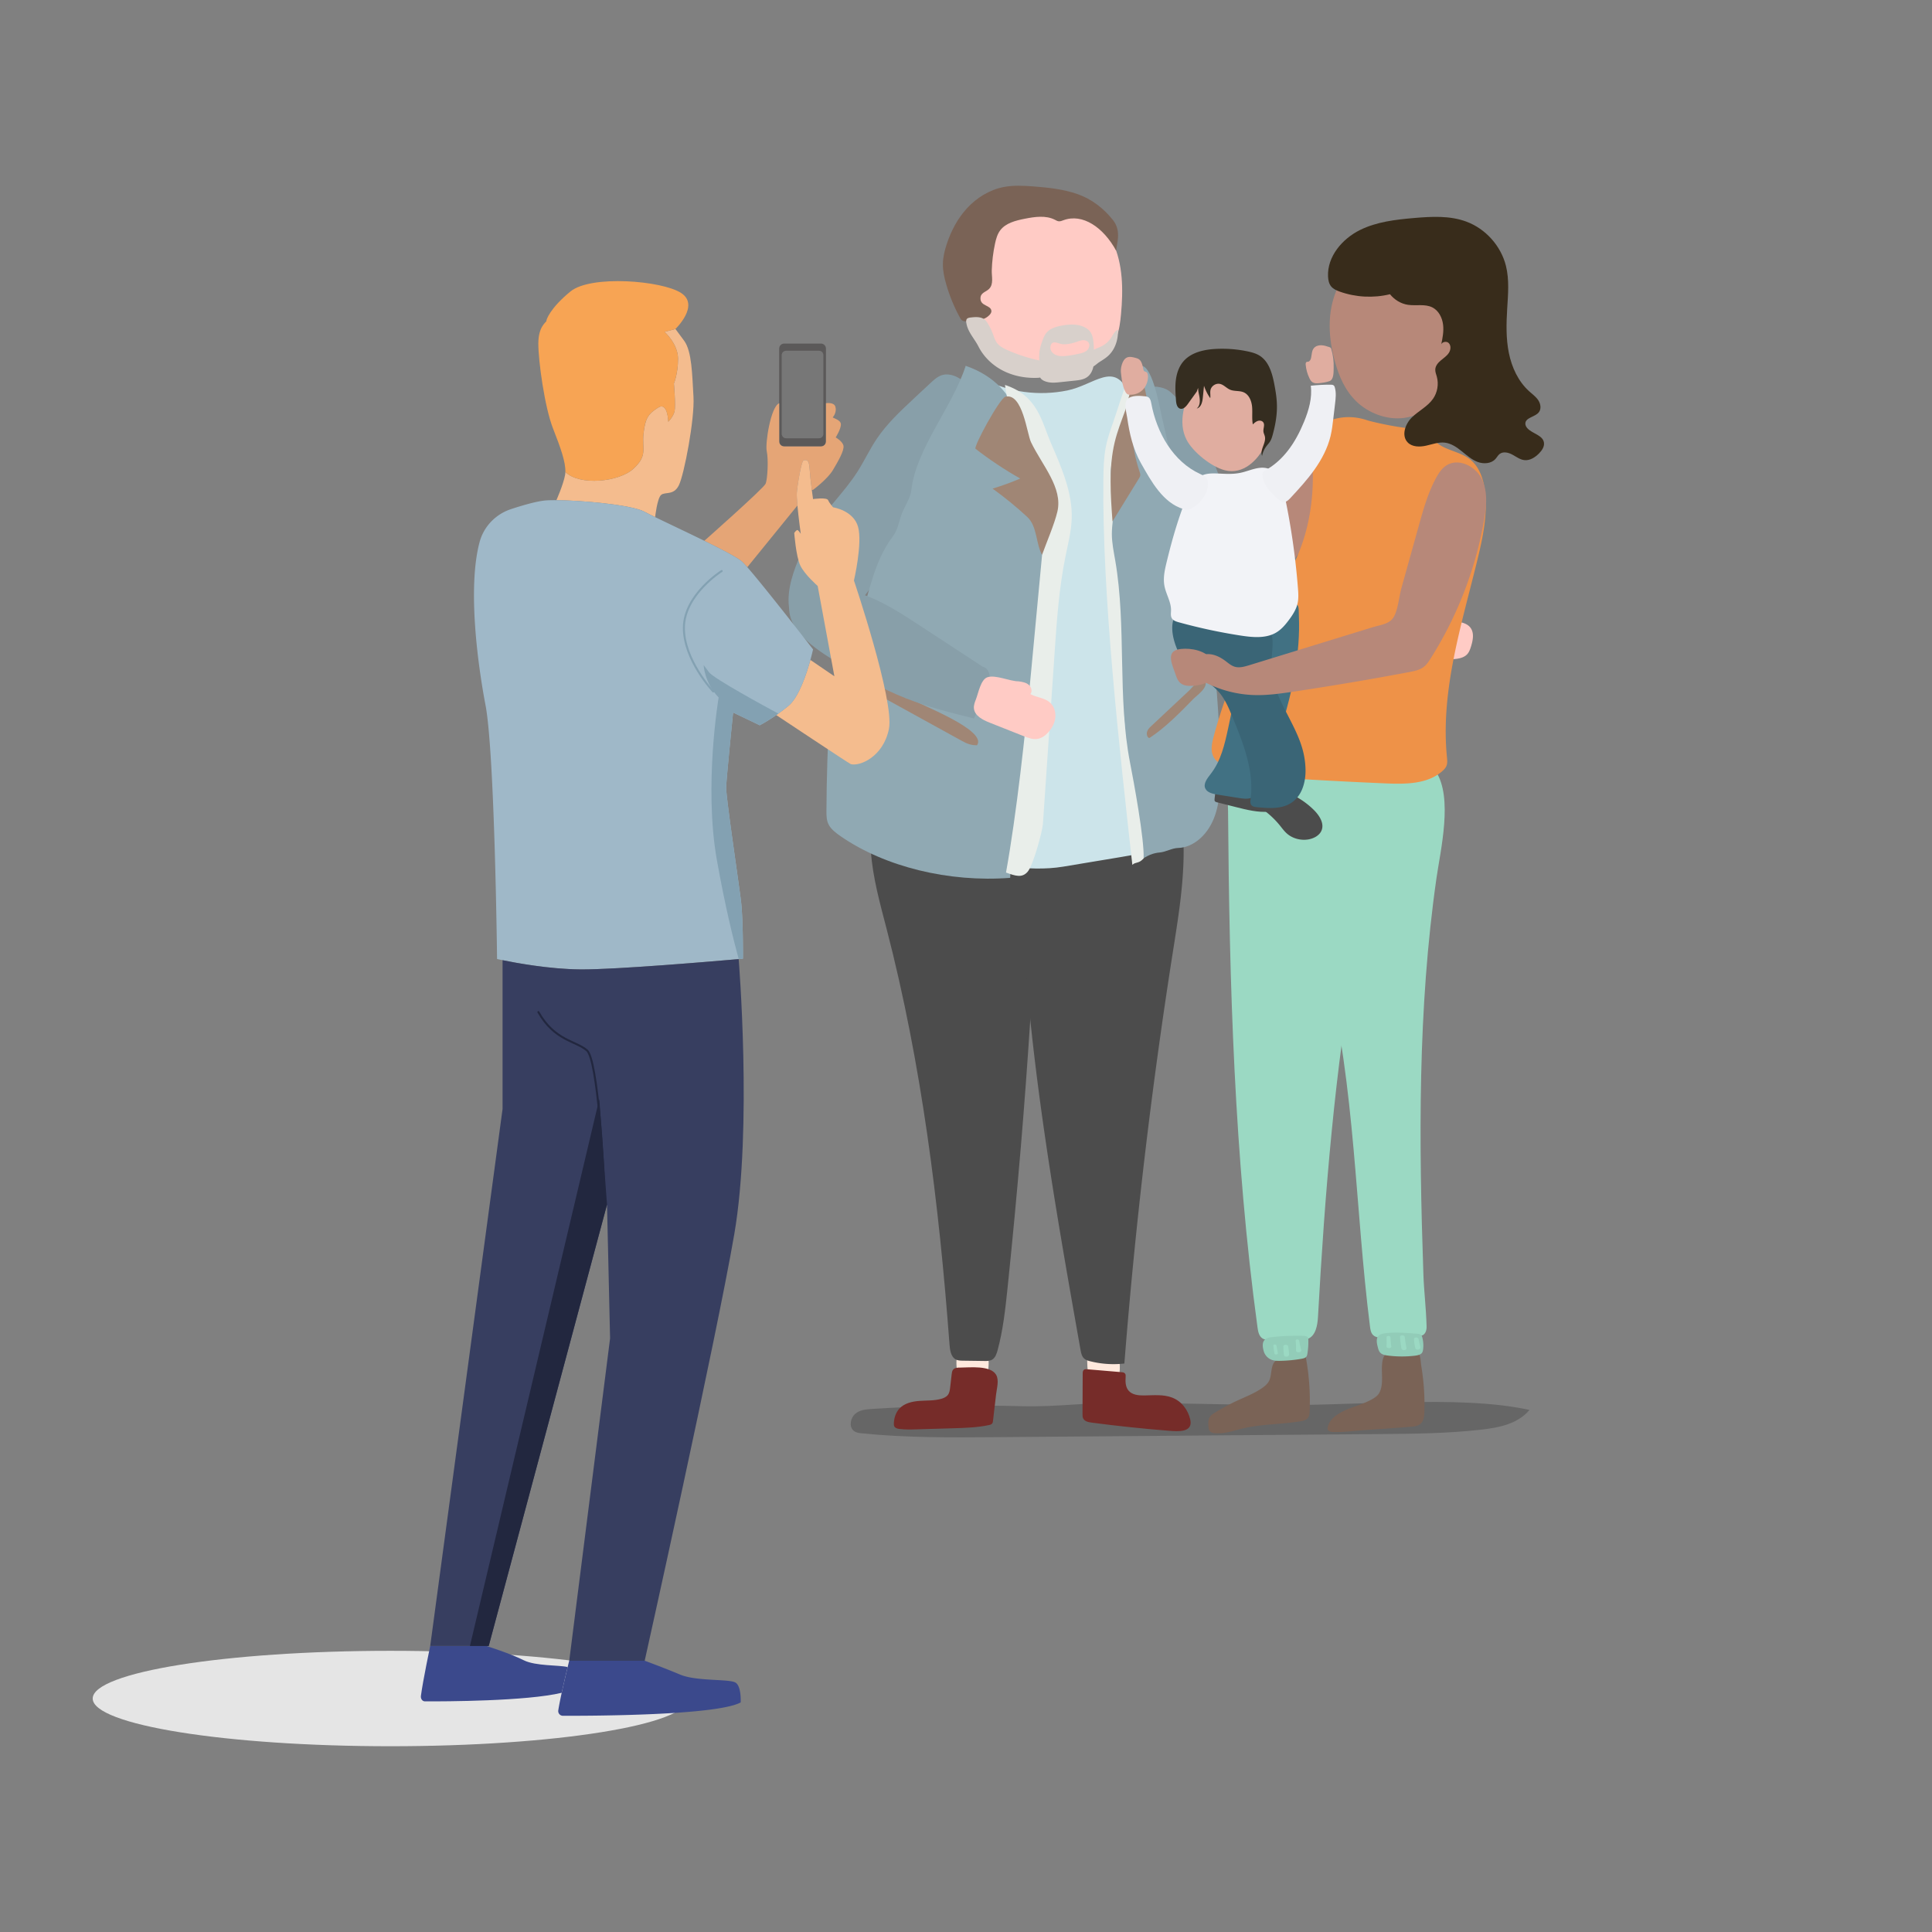 <svg xmlns="http://www.w3.org/2000/svg" id="Layer_1" enable-background="new 0 0 720 720" viewBox="0 0 720 720">
  <rect x="0" y="0" width="720" height="720" fill="#808080" stroke="none"/>
  <style>
    .st4{fill:#889fa9}.st5{fill:#ffe9dd}.st6{fill:#4c4c4c}.st8{fill:#90a9b3}.st9{fill:#ffcbc5}.st10{fill:#e9eeea}.st11{fill:#a08675}.st12{fill:#762c29}.st13{fill:#7a6356}.st15{fill:#9bd9c3}.st16{fill:#b78879}.st20{fill:#e0ada0}.st22{fill:#92ccb8}.st24{fill:#eff0f4}.st29{fill:#3b498c}.st30{fill:#f4bc8e}
  </style>
  <defs>
    <filter id="Adobe_OpacityMaskFilter" width="252.96" height="13.2" x="317.05" y="522.47" filterUnits="userSpaceOnUse">
      <feFlood flood-color="#fff" flood-opacity="1" result="back"/>
      <feBlend in="SourceGraphic" in2="back"/>
    </filter>
  </defs>
  <mask id="SVGID_1_" width="252.96" height="13.2" x="317.05" y="522.47" maskUnits="userSpaceOnUse">
    <g filter="url(#Adobe_OpacityMaskFilter)">
      <defs>
        <filter id="Adobe_OpacityMaskFilter_1_" width="252.96" height="13.2" x="317.05" y="522.47" filterUnits="userSpaceOnUse">
          <feFlood flood-color="#fff" flood-opacity="1" result="back"/>
          <feBlend in="SourceGraphic" in2="back"/>
        </filter>
      </defs>
      <linearGradient id="SVGID_2_" x1="317.045" x2="570.008" y1="529.064" y2="529.064" gradientUnits="userSpaceOnUse">
        <stop offset="0" stop-color="#fff"/>
        <stop offset="1"/>
      </linearGradient>
      <path fill="url(#SVGID_2_)" d="M324.87 525.08c-2.15.14-4.43.34-6.14 1.79-1.71 1.44-2.39 4.6-.78 6.17.86.83 2.07 1 3.21 1.11 16.54 1.7 33.18 1.57 49.79 1.44l70.66-.57c24.09-.19 48.19-.39 72.28-.58 12.82-.1 25.66-.21 38.41-1.68 6.41-.74 13.31-2.11 17.71-7.32-26.74-5.83-66.35-1.22-99.53-1.83-16.7-.31-33.39-.62-50.09-.92-13.36-.25-26.34 1.73-39.6 1.36-18.64-.51-37.3-.17-55.92 1.03z" mask="url(#SVGID_1_)"/>
    </g>
  </mask>
  <linearGradient id="SVGID_3_" x1="317.045" x2="570.008" y1="529.064" y2="529.064" gradientUnits="userSpaceOnUse">
    <stop offset="0"/>
    <stop offset="1"/>
  </linearGradient>
  <path fill="url(#SVGID_3_)" d="M324.87 525.08c-2.15.14-4.43.34-6.14 1.79-1.71 1.44-2.39 4.6-.78 6.17.86.83 2.07 1 3.21 1.11 16.54 1.7 33.18 1.57 49.79 1.44l70.66-.57c24.09-.19 48.19-.39 72.28-.58 12.82-.1 25.66-.21 38.41-1.68 6.41-.74 13.31-2.11 17.71-7.32-26.74-5.83-66.35-1.22-99.53-1.83-16.7-.31-33.39-.62-50.09-.92-13.36-.25-26.34 1.73-39.6 1.36-18.64-.51-37.3-.17-55.92 1.03z" opacity=".2"/>
  <path d="M436.23 146.12c13.14 11.81 16.95 30.48 24.14 46.62 2.87 6.44 6.36 12.58 9.84 18.7 1.49 2.62 3.03 5.3 5.39 7.17 2.22 1.77 4.99 2.69 7.74 3.4 8.35 2.17 6.86 1.4 15.47 1.97 11.18.73 2.85.02 14.03.76 1.29.08 2.62.18 3.79.75 2.01.99 3.13 3.28 3.33 5.52.2 2.24-2.06 8.46-2.62 10.64-.24.94-.52 1.95-1.28 2.56-.67.55-1.57.67-2.43.76-4.56.45-9.15.34-13.72.16-26.91-1-24.07-1.14-50.56-5.94-1.93-.35-2.22-4.73-3.87-5.8-1.97-1.28-3.22-3.39-4.27-5.49-5.85-11.74-7.28-25.1-10.29-37.87-1.94-8.24-4.56-16.31-7.18-24.37-1.38-4.25-5.99-12.6-3.58-17.1 2.67-4.99 12.24-5.88 16.07-2.44z" class="st4"/>
  <path d="M368.08 512.86c0 .21-.01.43-.13.6-.18.25-.52.3-.82.33-3.14.26-6.33-.05-9.36-.9-.22-.06-.45-.13-.62-.3-.18-.18-.25-.45-.3-.7-.5-2.37-.55-4.83-.14-7.21.04-.21.08-.44.24-.58.17-.16.43-.18.67-.19 2.43-.1 7.56-.78 9.72.5 1.91 1.12.79 6.46.74 8.45zM417.05 513.09c-.02.21-.06.45-.21.6-.19.2-.49.22-.76.22-3.12.07-6.24.09-9.35.06-.26 0-.55-.01-.76-.17-.26-.2-.33-.55-.37-.87-.33-2.39-.47-4.8-.42-7.22 2.96.05 5.92.11 8.88.16 2.01.04 2.63-.19 3.08 1.68.4 1.68.11 3.85-.09 5.54z" class="st5"/>
  <path d="M375.47 480.14c-.81 7.72-1.65 15.49-3.66 22.92-.36 1.33-.82 2.75-1.85 3.5-.89.65-2.02.66-3.07.64-2.7-.04-5.4-.07-8.1-.11-.97-.01-1.99-.04-2.84-.59-1.62-1.05-1.96-3.51-2.11-5.64-3.88-52.14-10.37-104.25-23.36-154.43-2.49-9.63-5.24-19.29-5.94-29.3-.7-10.01.88-20.62 6.26-28.57 7.5-11.06 20.66-14.8 32.9-15.58 6.22-.4 12.53-.21 18.62 1.36 7.13 1.83 6.2 4.97 5.98 12.74-.45 15.57-1.03 31.14-1.76 46.7-1.46 31.12-3.48 62.21-6.07 93.23-1.5 17.73-3.16 35.44-5 53.13z" class="st6"/>
  <path d="M402.66 502.94c.2 1.11.43 2.3 1.13 3.1.65.75 1.59 1.04 2.49 1.26a35.76 35.76 0 0 0 12.74.85c4.04-51.3 10.06-102.4 18.03-153.1 1.97-12.53 4.07-25.12 4.06-37.85 0-12.73-2.25-25.77-8.34-36.44-4.85-8.49-12.01-15.16-20.11-19.32-8.22-4.22-29.35-8.26-30.78 6.39-1.81 18.5-2 37.4-1.59 55.99.87 38.66 5.53 77.07 11.47 115.09 3.35 21.41 7.12 42.72 10.9 64.03z" class="st6"/>
  <path d="M351.14 139.77c-1.69.49-3.05 1.74-4.34 2.94l-6.24 5.82c-5.01 4.68-10.07 9.41-13.88 15.1-2.58 3.85-4.54 8.08-7.02 11.99-4.94 7.78-11.86 14.15-16.71 21.98-2.17 3.5-3.91 7.25-5.46 11.07-2.61 6.4-4.75 13.47-2.96 20.15.87 3.24 2.97 6.47 6.22 7.31 2.28.59 4.69-.11 6.82-1.1 5.78-2.69 10.3-7.48 14.25-12.49 16.64-21.1 25.23-46.95 36.94-70.82 1.28-2.61 3.41-5.24 1.61-8.01-1.78-2.74-5.99-4.89-9.23-3.94z" class="st4"/>
  <path fill="#cce4ea" d="M366.7 141.29c-1.65-.87-3.73-1.84-5.26-.75-.73.52-1.04 1.42-1.45 2.22-24.97 48.89-13.98 42.42-27.32 74.52-2.81 6.76-7.66 39.52-9.39 46.64-3.24 13.31-2.56 21.06-1.86 34.74.11 2.22.25 4.51 1.25 6.49 1.1 2.16 3.1 3.7 5.13 5.02 11.59 7.58 13.36 10.6 27.2 10.9 13.84.29 27.6 4.17 41.26 1.9 7.18-1.2 14.37-2.39 21.55-3.59 10.1-1.68 21.16-3.91 27.47-11.96 2.92-3.72 4.48-8.32 5.59-12.92 6.25-25.73.11-52.73-7.17-78.19-6.68-23.36-13.62-47.33-23.1-69.74-5.19-12.25-12.75-3.11-22.87-1.05-10.42 2.11-21.6.76-31.03-4.23z"/>
  <path d="M416.19 160.74c-1.11 3.43-2.22 6.89-2.8 10.55-.59 3.73-.61 7.57-.58 11.38.15 17.73 1.36 35.44 3.63 52.9.87 6.71.83 13.43 1.01 20.25.11 4.19.99 8.4 1.54 12.53.62 4.63-.34 12.39.69 16.89 2.82 12.26 2.12 23.55 4.75 35.89 3.08-2.51 5.55-3.24 7.81-3.44 2.25-.2 4.53-1.62 6.79-1.68 5.45-.14 10.73-4.49 13.33-10.97 2.5-6.22 2.53-13.66 2.38-20.74-.37-17.27-1.47-34.58-4.41-51.4-1.36-7.8-3.12-15.47-4.87-23.12l-12.48-54.46c-.88-3.83-3.83-21.16-8.56-18.74-1.88.96-3.34 9.04-4.11 11.43-1.38 4.23-2.75 8.48-4.12 12.73z" class="st8"/>
  <path d="M414.63 90.12c3.93 8.31 3.98 17.9 3.13 27.06-.27 2.89-.63 5.81-1.68 8.51-3.6 9.23-14.31 13.66-24.19 14.43-4.69.36-9.51.11-13.94-1.47-6.29-2.24-11.46-7.07-14.89-12.79-3.44-5.72-5.26-12.29-6.16-18.91-.68-4.98-.84-10.16.75-14.93 2.41-7.24 8.73-12.76 15.89-15.41 14.76-5.46 33.86-1.79 41.09 13.51z" class="st9"/>
  <path d="M414.99 156.95c-1.13 3.18-2.27 6.38-2.92 9.8-.73 3.82-.82 7.79-.87 11.73-.53 43.05 6.06 101.26 10.79 143.83 1.24-1.21 2.36-.33 4.2-2.4.35-6.88-3.72-28.9-5.03-35.57-4.8-24.46-1.3-50.75-5.53-75.4-.56-3.28-1.27-6.57-1.27-9.94 0-3.46.73-6.87.71-10.33-.03-4.63-1.41-9.17-1.07-13.78.34-4.59 2.32-8.59 3.84-12.72 1.82-4.93 5.83-17.4 3.51-22.62-2.65 5.09-4.35 11.76-6.36 17.4z" class="st10"/>
  <path d="M429.54 157.58c-2.56.91-5.12 1.83-7.68 2.74.2 5.34 1.17 10.63 2.84 15.49.14.42.3.86.25 1.32-.04.43-.26.79-.46 1.12-3.3 5.35-6.59 10.71-9.89 16.06-.73-9.87-1.44-20.08.82-29.52.96-4.03 2.44-7.76 3.82-11.54 1-2.72 1.93-8.78 3.43-10.73 5.21-6.78 4.7 15.84 6.87 15.06z" class="st11"/>
  <path d="M359.88 136.34c-4.88 15.33-18.55 30.78-20.26 46.45-.31 2.82-2.68 6.22-3.66 8.96-1.14 3.2-1.23 5.46-3.39 8.38-7.08 9.55-8.44 20.65-12.2 31.12-2.1 5.84-4.97 11.52-7 17.37-3.96 11.41-4.66 23.26-5.04 35.01-.2 6.19-.31 12.38-.34 18.57-.01 1.8 0 3.65.94 5.32.92 1.62 2.64 2.94 4.4 4.16 16.52 11.39 40.28 17.21 63.12 15.47.14-3.05.47-6.12 1.45-9.09.83-2.53 2.12-4.97 2.95-7.5 1.21-3.68 1.44-7.49 1.66-11.27.72-12.26 1.43-24.52 2.15-36.78.84-14.4 1.69-28.83 4.56-43.1.81-4.03 1.78-8.06 1.63-12.13-.12-3.29-.98-6.54-1.38-9.82-.77-6.27.12-12.64-1.29-18.85-1.83-8.06-7.42-15.39-9.25-23.44-1.72-7.53-8.31-15.21-19.05-18.83z" class="st8"/>
  <path d="M391.78 165.41c3.93 9.05 7.91 18.3 7.62 27.78-.14 4.72-1.35 9.38-2.3 14.05-2.44 11.92-3.26 23.97-4.08 36L388.67 307c-.19 2.84-3.61 15.42-5.68 17.85-2.07 2.43-4.53 1.61-8.08.32 3.98-22.13 7.17-51.58 9.26-73.85l5.31-56.5c.28-2.97.56-5.96.02-8.91-.69-3.78-2.69-7.37-4.43-10.97-4.78-9.91-9.14-21.05-10.54-31.49 12.32 4.1 13.58 13.5 17.25 21.96z" class="st10"/>
  <path d="M363.56 167.25c5.13 4 10.7 7.71 16.65 11.09-3.3 1.42-6.75 2.67-10.3 3.75 4.62 3.33 8.94 6.87 12.95 10.59 3.76 3.49 3.18 10.19 5.5 14.06 1.78-4.95 4.57-11.34 5.69-16.05 2.13-8.95-5.72-17.33-9.83-25.92-1.52-3.18-3.08-18.37-9.49-16.95-2.13.47-12.05 18.75-11.17 19.43zM428.91 270.7c-.6.57-1.24 1.2-1.47 2.14-.23.94.22 2.23.95 2.18 5.91-3.87 11.19-9.27 16.43-14.63 1.21-1.24 5.73-4.28 4.22-6.75-1.25-2.04-4.7 2.6-5.74 3.57-4.8 4.5-9.6 8.99-14.39 13.49zM338.57 260.13c-2.39-1.28-4.79-2.57-6.9-4.09-2.44-1.75-4.81-3.93-8.25-4.27.48 1.08-.84 2.16-.82 3.3.02 1.2 1.47 2.1 2.8 2.83 10.99 6.05 21.98 12.1 32.96 18.15 1.79.99 3.45 1.75 5.76 1.68 3.82-5.54-20.01-14.63-25.55-17.6z" class="st11"/>
  <path d="M295.14 223.57c1.54-2.49 4.57-3.61 7.45-4.12 7.18-1.27 14.64.22 21.39 3s12.9 6.8 19 10.8c6.38 4.17 12.75 8.34 19.13 12.52l4.12 2.71c1.51.28 2.49 1.89 2.57 3.43.08 1.54-.52 3.02-1.1 4.44-1.57 3.8-3.14 7.61-4.7 11.41-8.53-2.12-17.09-4.26-25.28-7.47-9.19-3.61-17.8-8.56-26.21-13.74-5.21-3.21-10.46-6.62-14.22-11.44-2.57-3.3-4.34-8-2.15-11.54z" class="st4"/>
  <path d="M379.53 253.91c1.33.18 2.72.39 3.77 1.23 1.05.83 1.55 2.51.68 3.53 2.31 1.26 5.22 1.35 7.22 3.06 1.56 1.33 2.27 3.49 2.1 5.54-.17 2.04-1.16 3.96-2.51 5.5-1.1 1.26-2.51 2.34-4.16 2.6-1.75.28-3.5-.39-5.15-1.04-4.25-1.68-8.49-3.37-12.74-5.05-2.57-1.02-5.54-2.55-5.79-5.31-.1-1.16.33-2.29.76-3.38.87-2.21 1.76-7.27 4.19-8.17 3.02-1.1 8.42 1.49 11.63 1.49z" class="st9"/>
  <path d="M436.82 520.84c-3.29-1.26-6.94-.84-10.46-.8-2.09.03-4.45-.21-5.79-1.81-1.13-1.35-1.21-3.27-1.08-5.02.03-.46.06-.98-.23-1.34-.31-.4-.88-.47-1.38-.51l-12.74-1.08c-.41-.03-.85-.06-1.18.18-.43.31-.47.93-.47 1.46-.03 5-.05 9.99-.07 14.99 0 .58 0 1.18.25 1.7.54 1.1 1.95 1.4 3.17 1.56 9.56 1.26 19.15 2.27 28.75 3.03 3.45.28 9.03.71 8-4.09-.8-3.67-3.23-6.91-6.77-8.27zM357.9 509.66c-.99-.02-2.14.03-2.74.82-.35.45-.42 1.05-.49 1.62l-.57 4.92c-.11.98-.25 2.02-.84 2.81-.59.78-1.54 1.2-2.48 1.47-2.64.75-5.44.58-8.18.78-2.74.2-5.64.89-7.48 2.93-1.33 1.47-1.94 3.48-2 5.46-.01.38 0 .79.18 1.13.35.64 1.17.84 1.89.93 2.19.27 4.4.21 6.61.14 4.51-.13 9.02-.27 13.53-.4 4.42-.13 8.87-.26 13.2-1.18.46-.1.97-.23 1.25-.62.2-.27.24-.62.28-.95.39-3.31.77-6.62 1.16-9.93.25-2.17 1.2-5.25-.02-7.29-2.16-3.58-9.9-2.64-13.3-2.64z" class="st12"/>
  <path d="M514.61 241.7c-.05.37-.09.77.12 1.07.2.27.55.38.87.47a78.84 78.84 0 0 0 25.86 2.42c1.97-.14 4.13-.46 5.42-1.96.66-.77 1-1.75 1.3-2.71.74-2.34 1.29-5.12-.19-7.07-1.06-1.4-2.9-1.97-4.65-2.19-1.75-.22-3.55-.19-5.21-.77-.44-.15-.9-.38-1.14-.78-.19-.33-.2-.74-.34-1.09-.45-1.16-1.98-1.37-3.23-1.39-3.95-.07-7.89-.13-11.84-.2-3.62-.06-3.35 1.82-4.31 4.49-1.13 3.18-2.16 6.32-2.66 9.71z" class="st9"/>
  <path d="M370.82 90.77c.38-1.75.86-3.53 1.96-4.97 2.05-2.69 5.72-3.61 9.11-4.28 3.75-.74 7.86-1.35 11.24.38.45.23.89.5 1.39.56.61.08 1.21-.17 1.79-.39 7.09-2.63 14.85 2.56 19.67 11.39-.05-2.02 2.22-7.13-1.19-11.43s-7.89-7.83-13.18-9.68c-5.29-1.85-10.95-2.46-16.55-2.88-3.71-.28-7.48-.47-11.12.25-5.24 1.05-9.96 3.99-13.52 7.84-3.56 3.85-6.02 8.57-7.63 13.5-.78 2.38-1.37 4.84-1.4 7.33-.03 2.51.51 5.01 1.2 7.43 1.24 4.35 2.97 8.57 5.15 12.55.21.38.43.76.78 1.02.5.35 1.16.37 1.78.37 3.04.01 6.44-.24 8.49-2.41.4-.43.75-.98.67-1.55-.28-2.1-3.9-1.69-4.06-4.36-.14-2.41 1.87-2.47 3.2-3.78 1.77-1.75.94-4.55 1-6.86.1-3.35.51-6.72 1.22-10.03z" class="st13"/>
  <path fill="#d8d0cb" d="M414.19 125.72a9.328 9.328 0 0 1-3.79 3.39c-.89.43-1.87.74-2.72 1.24-.05-.88-.07-1.77-.16-2.64-.14-1.39-.36-2.84-1.16-3.99-.55-.78-1.34-1.36-2.19-1.78-2.64-1.31-5.76-1.12-8.65-.57-2.06.4-4.22 1.05-5.55 2.66-.66.8-1.06 1.78-1.42 2.75-.47 1.25-.89 2.53-1.1 3.85-.2 1.22-.19 2.46-.15 3.69-4.08-.87-8.07-2.16-11.88-3.86-1.41-.63-2.84-1.35-3.79-2.56-.81-1.04-1.19-2.33-1.65-3.56-.47-1.24-1.04-2.43-1.71-3.57-.33-.57-.7-1.14-1.2-1.57-1.29-1.12-3.13-1.1-4.73-.94-1.83.18-2.52.34-2.17 2.33.57 3.22 3.04 5.7 4.47 8.54 1.99 3.95 5.38 7.14 9.34 9.11 3.96 1.98 8.46 2.77 12.88 2.56.26-.01.53-.05.79-.1.57 1.12 2.24 1.63 3.39 1.8 1.39.21 2.8.06 4.2-.09 1.74-.18 3.49-.37 5.23-.55 1.62-.17 3.33-.37 4.66-1.31 1.32-.93 2.01-2.38 2.36-3.98.78-.47 1.58-1.22 2.15-1.59 1.21-.77 2.45-1.51 3.49-2.5 2.55-2.42 3.63-6.09 3.52-9.6-1.2.42-1.77 1.75-2.46 2.84zm-17.03 6.93c-1.08.1-2.2.12-3.24-.21-1.04-.33-1.99-1.06-2.35-2.09-.29-.83-.09-2.27.83-2.65.94-.4 2.59.52 3.6.58 1.81.12 3.61-.32 5.33-.91.74-.25 1.49-.54 2.27-.58.78-.04 1.63.23 2.07.88.61.9.21 2.2-.6 2.92-.81.72-1.91 1-2.97 1.24-1.63.35-3.28.67-4.94.82z"/>
  <g>
    <path d="M472.72 515.01c-.65.99-1.59 1.75-2.57 2.41-2.74 1.86-5.86 3.08-8.87 4.46a80.697 80.697 0 0 0-8.36 4.46c-.83.51-1.68 1.06-2.16 1.91-.58 1.02-.5 2.28-.4 3.45.04.51.09 1.04.37 1.47.45.68 1.34.89 2.15.96 3.46.29 6.83-.96 10.2-1.77 7.06-1.7 14.43-1.49 21.59-2.7 1.01-.17 2.1-.42 2.74-1.22.55-.7.63-1.65.66-2.54.29-6.97-.24-13.97-1.57-20.82-2.18.32-4.37.63-6.55.95-1.31.19-3.11.19-4.28.93-2.45 1.56-1.43 5.73-2.95 8.05zM518.3 504.14c-.54.04-1.09.08-1.56.33-.83.44-1.23 1.4-1.44 2.32-.92 4.1.7 8.74-1.35 12.41-1.6 2.86-9.16 4.82-12.15 6.15-3 1.33-6.2 3.22-6.98 6.4-.08.34-.13.72 0 1.04.26.61 1.03.78 1.69.85 2.75.27 9.76-.54 12.52-.72 5.55-.36 11.1-.76 16.64-1.19 1.32-.1 2.73-.25 3.72-1.12 1.21-1.07 1.39-2.87 1.44-4.49.17-5.68-.22-11.37-1.15-16.97-.37-2.21-.08-5.57-2.73-5.6-2.85-.04-5.8.4-8.65.59z" class="st13"/>
    <path d="M535.33 327.26c-7.01 48.87-6.57 98.33-4.87 147.67.22 6.53.97 11.87 1.19 19.43.05 1.76-.68 3.39-2.44 3.5l-13.31.6c-1.48.09-3.16.11-4.21-.94-.81-.81-1-2.04-1.14-3.18-5.57-44.1-5.45-88.79-16.04-132.12-3.49-14.27-6.08-28.75-7.29-43.39-.45-5.52-.62-11.15.76-16.51 2.35-9.14 9.41-16.93 18.27-20.18 8.03-2.94 23.55-2.66 28.85 5.37 6.44 9.77 1.74 29.24.23 39.75z" class="st15"/>
    <path d="M457.66 302.37c.48 64.3 2.31 128.63 10.98 192.34.21 1.54.55 3.29 1.88 4.1.8.49 1.79.51 2.73.52 2.19.02 8.82-.02 11.01 0 1.02.01 2.08.02 3.04-.34 3.05-1.13 3.7-5.08 3.88-8.32 2.56-46 6.24-91.85 14.31-137.21 1.53-8.57 3.15-17.13 5.18-25.6 2.59-10.82 5.84-21.65 5.82-32.77-.01-2.69-.22-5.45-1.37-7.89-1.06-2.27-2.87-4.12-4.82-5.69-6.67-5.4-15.24-8.04-23.78-8.86-5.78-.56-21.84-2.46-25.89 2.28-4.71 5.53-3.02 20.7-2.97 27.44z" class="st15"/>
    <path d="M452.63 297.76c-.03.28-.05.59.12.82.18.25.53.35.85.43 2.43.61 4.86 1.23 7.29 1.84 3.88.98 7.87 1.95 11.89 1.66 1.28-.09 2.6-.33 3.65-1 1.06-.66 1.8-1.84 1.58-2.98-.25-1.3-1.65-2.2-3.07-2.54-1.42-.34-2.91-.27-4.36-.45-2.94-.36-5.61-1.72-8.42-2.59-2.06-.63-4.42-1.01-6.55-.45-2.69.7-2.73 3-2.98 5.26z" class="st6"/>
    <path d="M471.46 302.28a32.57 32.57 0 0 1 5.49 5.32c.87 1.08 1.68 2.21 2.75 3.13 2.09 1.79 5.16 2.59 7.98 2.08 1.98-.36 3.91-1.42 4.72-3.09 1.28-2.64-.56-5.66-2.7-7.8-3.96-3.96-9.21-6.85-14.92-8.22-.61-.15-1.23-.28-1.85-.24-1.96.1-4.3 2.26-4.67 3.99-.44 2.04 1.68 3.67 3.2 4.83z" class="st6"/>
    <path d="M483.93 170.46a96.999 96.999 0 0 1-15.7 28.35c-2.08 2.6-4.43 5.49-4.15 8.8.35 4.17 5.1 6.93 9.24 6.36 4.15-.57 7.57-3.58 10.08-6.93 4.59-6.15 6.91-13.65 9.15-20.99l2.88-9.45c.86-2.83 1.74-5.79 1.24-8.72-.51-2.97-3.43-6.56-6.77-5.89-3.38.71-5.01 5.73-5.97 8.47z" class="st16"/>
    <path fill="#ee9248" d="M532.37 158.4c-.61 3.55 2.47 6.7 5.71 8.27 3.24 1.57 6.93 2.3 9.76 4.53 3.54 2.8 5.05 7.47 5.58 11.95 1.02 8.52-.79 17.1-2.82 25.44-5.9 24.23-13.81 48.71-11.37 73.53.11 1.13.24 2.31-.2 3.35-.31.73-.87 1.33-1.47 1.86-5.52 4.93-13.73 4.93-21.12 4.62-10.15-.43-20.3-.95-30.44-1.54-9.28-.55-18.68-1.18-27.51-4.11-2.51-.83-5.16-2.03-6.32-4.4-1.12-2.29-.52-5 .14-7.46a194.48 194.48 0 0 1 21.52-50.25c2.98-4.91 6.2-9.7 8.69-14.88 6.57-13.62 7.85-29.35 5.96-44.35-.16-1.24-.32-2.57.22-3.7.43-.91 1.27-1.56 2.11-2.11 5.77-3.83 12.23-4.7 18.65-2.55 2.16.73 22.28 5.46 22.91 1.8z"/>
    <path fill="#417183" d="M470.57 291.81c-.77 2.18-1.79 4.62-4.14 5.5-1.52.57-3.25.32-4.87.06-2.6-.41-5.2-.82-7.8-1.24-1.73-.27-3.7-.7-4.49-2.12-1.04-1.86.65-3.94 1.97-5.65 3.78-4.87 5.14-10.9 6.41-16.74 1.58-7.25 3.16-14.58 2.81-21.96-.23-4.79-1.24-9.81.78-14.25 1.71-3.75 5.4-6.52 9.46-8.23 2.59-1.09 7.04-2.88 9.96-2.71 3.82.22 3.25 1.73 3.4 5.16.29 6.94-.31 13.88-1.48 20.74-2.41 14.15-7.21 27.85-12.01 41.44z"/>
    <path fill="#3a6576" d="M442.21 247.71c3.67 3.98 9.03 6.53 12.44 10.7 2.03 2.49 3.26 5.43 4.46 8.33 4.13 9.99 8.33 20.45 6.95 31.04-.11.86-.21 1.85.47 2.45.48.42 1.2.51 1.86.58 4.05.4 8.41.74 11.94-1.09 4.78-2.48 6.33-8.08 6.2-13.06a30.52 30.52 0 0 0-1.09-7.35c-2.96-10.82-11.76-20.34-11.66-31.48.05-5.27 1.89-11.3-1.92-15.29-1.76-1.84-4.38-2.78-6.95-3.48-5.39-1.49-21.42-5.28-25.94-.89-4.78 4.64-.43 15.55 3.24 19.54z"/>
    <path d="M543.22 100.77c1.9 4.14 2.27 8.63 2.4 13.05.31 10.46-.67 21.28-6.45 30.64-3.27 5.3-8.67 10.29-15.87 11.28-6.62.9-13.41-1.9-17.74-6.06-4.33-4.16-6.56-9.49-8.04-14.81-2.47-8.88-3.05-18.35.66-26.94 6.85-15.9 35.34-28.25 45.04-7.16z" class="st16"/>
    <path d="M471.28 166.26c2.06-4.28 3.46-8.99 2.89-13.72-1.06-8.88-9.85-16.63-19.51-17.19-1.63-.1-3.31 0-4.77.64-2.76 1.21-4.11 4.04-5.25 6.65-2.96 6.77-5.9 14.52-2.44 21.26 2.26 4.41 9.07 10.02 14.29 11.36 6.88 1.76 12.35-3.92 14.79-9z" class="st20"/>
    <path fill="#f2f3f7" d="M463.31 175.96c2.92-.79 5.92-2.18 8.86-1.45 4.01 1 5.5 5.25 6.29 8.87 2.56 11.85 4.32 23.84 5.25 35.88.15 1.95.28 3.94-.2 5.85-.55 2.2-1.86 4.19-3.27 6.07-1.36 1.81-2.88 3.6-4.98 4.74-3.79 2.07-8.62 1.6-13.01.92a202.59 202.59 0 0 1-22.87-4.91c-.95-.26-1.96-.57-2.52-1.3-.7-.9-.47-2.09-.45-3.18.05-3.1-1.85-5.96-2.44-9.02-.57-2.91.06-5.89.76-8.77 2.25-9.33 4.99-18.86 8.99-27.74 4.05-8.97 11.07-3.66 19.59-5.96z"/>
    <path d="M451.61 245.84c1.36 1.95 1.61 4.75.25 6.7-1.45 2.07-4.19 2.71-6.69 2.98-1.86.2-3.95.21-5.35-1.04-1.19-1.06-1.54-2.73-2.1-4.22-1.53-4.09-2.84-7.89 2.43-8.42 3.88-.39 9.1.62 11.46 4z" class="st16"/>
    <path d="M528.76 195.87c1.69-6.06 3.4-12.17 6.39-17.7.98-1.81 2.14-3.6 3.87-4.71 4.45-2.87 10.8.21 13.16 4.95 2.36 4.74 1.79 10.36.87 15.57a142.347 142.347 0 0 1-19.92 51.45c-.72 1.14-1.48 2.3-2.56 3.12-1.5 1.15-3.43 1.54-5.29 1.89-14.37 2.72-28.8 5.16-43.26 7.32-4.85.72-9.73 1.42-14.63 1.27a42.702 42.702 0 0 1-17.86-4.54c-2.37-1.19-4.9-3.04-5-5.69-.1-2.59 2.41-4.75 4.99-5s5.1.97 7.18 2.53c1.07.8 2.11 1.73 3.39 2.12 1.77.55 3.67 0 5.44-.54 15.32-4.71 30.64-9.43 45.97-14.14 2.79-.86 6.14-1.16 7.72-3.55 1.78-2.7 2.15-7.85 3.03-11l6.51-23.35z" class="st16"/>
    <path d="M470.98 503.62a4.864 4.864 0 0 0 3.42 3.3c.84.22 1.74.23 2.62.22 2.67-.04 5.34-.29 7.95-.75.62-.11 1.28-.25 1.7-.62.39-.35.49-.83.56-1.29.29-1.81.41-3.63.34-5.45-.01-.18-.02-.37-.11-.54-.29-.56-1.23-.66-2.01-.68-3.98-.06-8.09.05-12.02.58-3.28.44-3.11 3-2.45 5.23zM513.56 502.41c.19.75.49 1.54 1.24 2.05.68.46 1.61.62 2.51.73 3.24.41 6.57.43 9.83.06 1.02-.12 2.15-.33 2.72-.99.3-.35.39-.78.46-1.2.23-1.56.13-3.14-.28-4.67-.09-.33-.21-.68-.52-.93-.41-.32-1.04-.39-1.63-.43-3.85-.29-8.43-.69-12.25-.07-3.41.53-2.61 3.41-2.08 5.45z" class="st22"/>
    <path d="M475.72 501.5c-.1-.57-1.26-.59-1.18 0 .14.97.21 1.95.41 2.92.11.55 1.31.42 1.25-.13-.09-.94-.32-1.86-.48-2.79zM480.1 501.85c-.11-.89-1.87-.93-1.83 0 .05 1.08.05 2.15.25 3.21.16.84 1.84.6 1.86-.19.02-1.01-.16-2.02-.28-3.02zM484.91 503.04c-.3-1.13-.55-2.25-.74-3.4-.1-.63-1.36-.66-1.3 0 .11 1.21.14 2.39.12 3.6-.02 1.08 2.21.92 1.92-.2zM518.18 498.4c-.06-.7-1.46-.72-1.45 0 .01 1.12.07 2.25-.01 3.36-.06.88 1.91.85 1.77 0-.18-1.11-.22-2.24-.31-3.36zM523.52 498.28c-.09-.85-1.83-.87-1.77 0 .1 1.4.26 2.79.5 4.18.18 1.05 2.12.87 1.89-.19a45.27 45.27 0 0 1-.62-3.99zM528.69 499.09c-.13-.82-1.8-.87-1.74 0 .08 1.11.18 2.25.52 3.33.3.94 2.04.52 1.86-.39-.2-.98-.48-1.94-.64-2.94z" class="st15"/>
    <path fill="#352d20" d="M474.93 143.33c-.78-4.1-2-8.6-5.54-10.8-1.33-.83-2.87-1.24-4.41-1.57-3.95-.84-8.02-1.14-12.05-.92-4.43.25-9.2 1.36-12.03 4.78-1.6 1.94-2.41 4.43-2.71 6.93-.3 2.5-.11 5.02.07 7.53.09 1.22.41 2.73 1.59 3.03 1.14.29 2.12-.78 2.81-1.73 1.11-1.55 2.23-3.1 3.34-4.65l.5-1.39c.02.81.13 1.64.31 2.4.41 1.85.66 4.14-.84 5.3 1.64-.37 2.13-2.42 2.29-4.09.15-1.46.29-2.93.44-4.39a17.63 17.63 0 0 0 2.32 4.63c.17-1.02-.13-2.09.11-3.1.35-1.49 2.01-2.54 3.51-2.22 1.42.3 2.42 1.58 3.76 2.15 1.61.69 3.53.29 5.12 1 1.99.89 2.91 3.24 3.1 5.41.19 2.17-.14 4.39.27 6.53.54-.51 1.11-1.03 1.81-1.27.7-.25 1.58-.14 2.04.45.75.95-.04 2.34.11 3.54.07.61.4 1.17.53 1.78.55 2.43-1.97 4.93-1.04 7.24.23-1.25.75-2.45 1.51-3.48.49-.66 1.07-1.25 1.49-1.94.48-.79.75-1.69.99-2.58.97-3.57 1.63-7.25 1.54-10.95-.05-2.57-.47-5.11-.94-7.62z"/>
    <path d="M425.16 172.54c3.89 6.9 8.26 14.87 15.84 17.17.73.22 1.53.42 2.25.15.8-.3 1.38-.8 2.12-1.24 1.8-1.07 4.62-4.45 4.72-7.44.02-.64.04-1.25 0-1.89-.09-1.35-1.57-2.08-2.8-2.64-10.1-4.61-16.23-15.41-18.24-26.33-.16-.84-.35-1.78-1.06-2.26-.36-.24-.81-.32-1.24-.37-1.82-.22-5.29-.47-6.65 1.14-1.37 1.63-.29 4.96-.03 6.82.82 5.84 2.17 11.71 5.09 16.89zM479.81 168.13c2.62-3.31 4.59-7.1 6.19-11 1.74-4.25 3.08-8.83 2.49-13.38 2.44-.27 4.9-.4 7.36-.39.43 0 .9.02 1.22.31.22.2.32.49.4.78.54 1.91.31 3.94.08 5.91-.22 1.85-.43 3.7-.65 5.54-.26 2.23-.52 4.47-1.05 6.65-1.09 4.5-3.3 8.66-5.97 12.44-2.67 3.78-5.81 7.19-8.96 10.59-.81.87-1.86 1.82-3.01 1.53-.53-.13-.95-.51-1.35-.87-1.55-1.4-3.12-2.81-4.31-4.53-.93-1.33-1.7-2.96-1.81-4.61-.1-1.52.96-1.71 2.14-2.43 2.79-1.7 5.21-3.98 7.23-6.54z" class="st24"/>
    <path d="M425.73 145.4c1.37-1.3 2.1-3.21 2.1-5.1 0-.69-.19-1.51-.83-1.75-.16-.06-.33-.07-.47-.15-.34-.19-.42-.63-.49-1.01-.09-.55-.23-1.1-.4-1.63-.22-.68-.53-1.38-1.1-1.81-.46-.35-1.04-.51-1.61-.65-.93-.23-1.93-.46-2.82-.12-1.09.42-1.7 1.59-2.04 2.71-.18.59-.31 1.2-.35 1.82-.05.75.05 1.49.14 2.23.24 1.92.5 3.89 1.35 5.65.3.62.62 1.32 1.35 1.46.72.14 1.67.02 2.37-.14 1.04-.24 2.02-.77 2.8-1.51zM491.53 142.8c-.81.08-1.67.11-2.36-.32-.56-.35-.9-.94-1.19-1.53-.76-1.58-1.23-3.29-1.39-5.04-.03-.4.01-.9.38-1.04.15-.06.33-.04.49-.06.63-.08.99-.77 1.13-1.39.29-1.23.22-2.61.99-3.61.64-.82 1.73-1.17 2.77-1.15s2.04.35 3.02.68c.2.07.4.14.54.29.13.14.19.33.24.51.66 2.24.95 4.59.87 6.92-.05 1.5.13 4.39-1.58 4.99-1.23.43-2.61.62-3.91.75z" class="st20"/>
    <path d="M537.13 128.29c-.09.18-.15.38-.12.6l.12-.6z" class="st11"/>
    <path fill="#382c1b" d="M569.3 159.69c-.48-.5-.86-1.14-.85-1.84.05-2.28 3.61-2.41 5.02-4.2.99-1.25.69-3.14-.19-4.48-.88-1.33-2.21-2.28-3.4-3.35-4.07-3.67-6.48-8.91-7.57-14.28-1.09-5.37-.96-10.91-.63-16.38.33-5.38.84-10.86-.46-16.09-1.86-7.45-7.58-13.83-14.78-16.49-6.17-2.28-12.96-1.89-19.52-1.33-6.87.6-13.89 1.41-20.07 4.46-6.65 3.29-12.25 9.9-11.93 17.31.06 1.34.33 2.73 1.19 3.76.8.95 1.99 1.47 3.16 1.89 5.97 2.14 12.57 2.48 18.74.98 1.66 2.08 4.08 3.56 6.72 3.95 3.03.44 6.33-.42 9.07.96 2.36 1.19 3.69 3.84 4 6.47.29 2.42-.17 4.85-.68 7.24.43-.9 2-1.21 2.78-.42.94.95.76 2.6.01 3.71-.74 1.11-1.9 1.87-2.93 2.73-1.03.86-1.99 1.97-2.09 3.31-.07.96.32 1.88.58 2.81.75 2.77.22 5.86-1.43 8.22-2.01 2.88-5.37 4.47-7.88 6.93-2.51 2.45-4 6.83-1.53 9.34 1.68 1.71 4.44 1.71 6.78 1.2s4.68-1.42 7.06-1.14c2.37.28 4.43 1.72 6.29 3.21 1.86 1.5 3.68 3.14 5.91 3.98 2.23.84 5.05.67 6.64-1.11.55-.61.93-1.37 1.57-1.87 1.32-1 3.24-.55 4.7.24 1.46.78 2.84 1.87 4.49 2.06 2.08.24 4.04-1.03 5.5-2.52 1.09-1.1 2.07-2.56 1.8-4.08-.47-2.68-4.16-3.2-6.07-5.18z"/>
  </g>
  <path fill="#e5e5e5" d="M256.47 632.99c0 9.82-49.68 17.78-110.96 17.78-61.28 0-110.96-7.96-110.96-17.78s49.68-17.78 110.96-17.78c61.29 0 110.96 7.96 110.96 17.78z"/>
  <g>
    <path fill="#777" d="M306.83 132.3v29.45c0 .87-.74 1.58-1.65 1.58H293c-.91 0-1.66-.71-1.66-1.58V132.3c0-.88.75-1.59 1.66-1.59h12.18c.92-.01 1.65.7 1.65 1.59z"/>
    <path fill="#5b5959" d="M307.81 150.25v14.26c0 1.03-.83 1.86-1.86 1.86h-13.71c-1.03 0-1.86-.83-1.86-1.86V129.9c0-1.03.83-1.86 1.86-1.86h13.71c1.03 0 1.86.83 1.86 1.86v20.35zm-.98 11.5V132.3c0-.88-.74-1.59-1.65-1.59H293c-.91 0-1.66.71-1.66 1.59v29.45c0 .87.75 1.58 1.66 1.58h12.18c.92 0 1.65-.71 1.65-1.58z"/>
    <path d="M211.55 621.27c-.56 2.32-1.45 6.04-2.22 9.58-13.12 3.15-43.55 3.23-51 3.2-.92-.01-1.61-.96-1.47-2.04.78-5.88 3.47-18.61 3.47-18.61h21.25v.12s8.37 2.6 13.57 5.19c4.53 2.26 13.12 1.73 16.4 2.56z" class="st29"/>
    <path d="M274.19 627.11c2.16 1.5 1.84 7.33 1.84 7.33-8.94 4.9-55.95 5.01-66.23 4.98a1.75 1.75 0 0 1-1.74-2.04c.27-1.76.75-4.1 1.27-6.54.78-3.54 1.66-7.26 2.22-9.58.35-1.45.58-2.36.58-2.36h28.12s7.06 2.59 13.21 5.17c6.15 2.6 18.58 1.52 20.73 3.04z" class="st29"/>
    <path d="M258.44 147.87c.48 8.33-3.48 28.98-5.43 32.95-1.94 3.97-5.19 2.34-6.65 3.64-1.45 1.29-2.21 8.24-2.21 8.24-1.67-.8-3.03-1.49-3.9-1.96-4.84-2.63-23.33-4.26-32.89-4.34 0 0 2.59-5.83 3.23-9.39.07-.35.09-.71.11-1.11h.01c5.2 5.2 19.95 3.78 25.38-1.23 5.43-5.02 3.08-7.37 3.74-13.12.66-5.75 1.77-7.29 5.41-9.63 3.64-2.34 3.81 5.27 3.81 5.27s1.86-1.86 2.34-3.89c.48-2.02-.24-10.36-.24-10.36s1.54-3.64 1.54-9.23-5.02-10.04-5.02-10.04l4.05-1.06s.32.4 3.24 4.37c2.9 3.97 2.98 12.55 3.48 20.89z" class="st30"/>
    <path fill="#e5a576" d="M314.34 166.13c.32 1.73-1.88 5.61-3.95 9.07-2.09 3.46-7.38 7.34-7.38 7.34l-.46.07c-.31-2.41-.67-5.59-.8-7.78-.24-3.97-1.3-3.32-2.18-3.32-.9 0-2.36 9.15-2.6 12.06-.08.91.04 2.73.21 4.81l-18.68 22.99c-.84-.96-1.5-1.67-1.93-2.06-1.62-1.47-7.48-4.53-14.08-7.77 0 0 22.07-19.52 22.82-21.25.76-1.73 1.09-9.18.44-12.1-.66-2.91 1.5-16.72 4.64-17.91v14.24c0 1.03.83 1.86 1.86 1.86h13.71c1.03 0 1.86-.83 1.86-1.86v-14.26c.38-.05 3-.39 3.51 1.31.54 1.84-.59 3.56-.94 3.89-.36.32 2.88.86 2.99 2.59.11 1.73-1.94 4.97-1.94 4.97s2.57 1.4 2.9 3.11z"/>
    <path d="M297.17 188.37c-.17-2.08-.29-3.9-.21-4.81.24-2.91 1.7-12.06 2.6-12.06.88 0 1.94-.64 2.18 3.32.13 2.2.5 5.37.8 7.78.24 1.94.44 3.39.46 3.39.03 0 5.13-.74 5.61.4.48 1.13 1.86 2.67 1.86 2.67s7.61 1.14 9.31 7.29-1.54 19.99-1.54 19.99 15.14 44.77 13.04 55.28c-2.1 10.53-11.01 14.08-14.23 13.14-.52-.16-27.78-18.28-27.78-18.28 1.41-.96 2.96-2.13 4.56-3.44 3.86-3.19 6.75-11.95 8.17-17.11l8.95 6.1-6.23-33.67s-4.85-4.21-6.47-7.61c-1.62-3.4-2.26-12.14-2.26-12.14s.88-1.3 1.29-1.06c.42.25 1.14 1.38 1.14 1.38s-.82-5.92-1.25-10.56z" class="st30"/>
    <path fill="#f7a454" d="M253.81 109.17c7.13 4.62-2.1 13.44-2.1 13.44l-4.05 1.06s5.02 4.45 5.02 10.04c0 5.59-1.54 9.23-1.54 9.23s.72 8.33.24 10.36c-.48 2.02-2.34 3.89-2.34 3.89s-.16-7.61-3.81-5.27c-3.64 2.34-4.76 3.89-5.41 9.63-.66 5.75 1.69 8.09-3.74 13.12-5.43 5.01-20.18 6.43-25.38 1.23h-.01c.15-3.58-1.71-8.9-4.56-16.13-3.16-8.01-5.51-25.18-5.51-31.73 0-6.55 3.08-8.01 3-8.41-.08-.42 1.37-4.78 8.98-11.01 7.62-6.24 34.1-4.06 41.21.55z"/>
    <path fill="#9fb8c8" d="M303 242.01s-.35 1.59-.99 3.94c-1.42 5.16-4.31 13.92-8.17 17.11a63.492 63.492 0 0 1-4.56 3.44c-3.54 2.47-6.14 3.79-6.14 3.79l-9.93-4.76s-2.48 24.4-2.59 27.84c-.11 3.46 4.64 35.19 5.51 42.21.86 7.01.75 21.69.75 21.69s-.58.05-1.61.15c-8.21.72-45.61 3.94-58.83 3.85-11.72-.08-24.33-2.45-29.16-3.44-1.3-.27-2.04-.44-2.04-.44s-.86-76.63-4.31-94.65c-2.79-14.58-6.78-43.45-2.22-60.66 1.54-5.84 5.99-10.46 11.74-12.35 4.15-1.37 9.26-2.85 12.5-3.19 1.02-.11 2.55-.15 4.41-.13 9.57.08 28.06 1.71 32.89 4.34.87.47 2.22 1.15 3.9 1.96 4.66 2.28 11.86 5.65 18.33 8.83 6.61 3.24 12.46 6.3 14.08 7.77.43.39 1.09 1.1 1.93 2.06 6.66 7.59 24.51 30.64 24.51 30.64z"/>
    <path fill="#373e60" d="M275.28 357.43s5.17 62.99-1.63 102.49c-6.79 39.51-33.39 158.99-33.39 158.99h-28.12l15.22-120.13-1.14-49.86-44.09 164.48h-21.8l26.96-200.1v-55.47c4.82.99 17.43 3.36 29.16 3.44 13.22.1 50.61-3.12 58.83-3.84z"/>
    <path fill="#22273f" d="M223.34 409.55L175.13 613.4h7l44.08-164.48z"/>
    <path fill="none" stroke="#83a1b2" stroke-linecap="round" stroke-miterlimit="10" stroke-width=".75" d="M268.94 212.81s-13.85 8.73-14.07 20.89c-.22 12.16 10.94 24 10.94 24"/>
    <path fill="#83a1b2" d="M283.14 270.29s2.6-1.33 6.14-3.79c.25-.17.52-.38.78-.56-5.13-2.76-24.07-13.07-25.81-15.39l-2.01-2.68s.19 6.45 5.58 12.06c0 0-5.58 32.83-.67 60.52 3.08 17.36 6.23 29.97 8.15 36.97l1.58-.14s.11-14.69-.75-21.69c-.87-7.02-5.61-38.75-5.51-42.21.11-3.44 2.59-27.84 2.59-27.84l9.93 4.75z"/>
    <path fill="none" stroke="#22273f" stroke-linecap="round" stroke-miterlimit="10" stroke-width=".75" d="M225.06 442.49c0-6.2-2.25-47.45-6.31-51.03-4.07-3.57-12.06-3.57-18.11-14.29"/>
  </g>
</svg>
